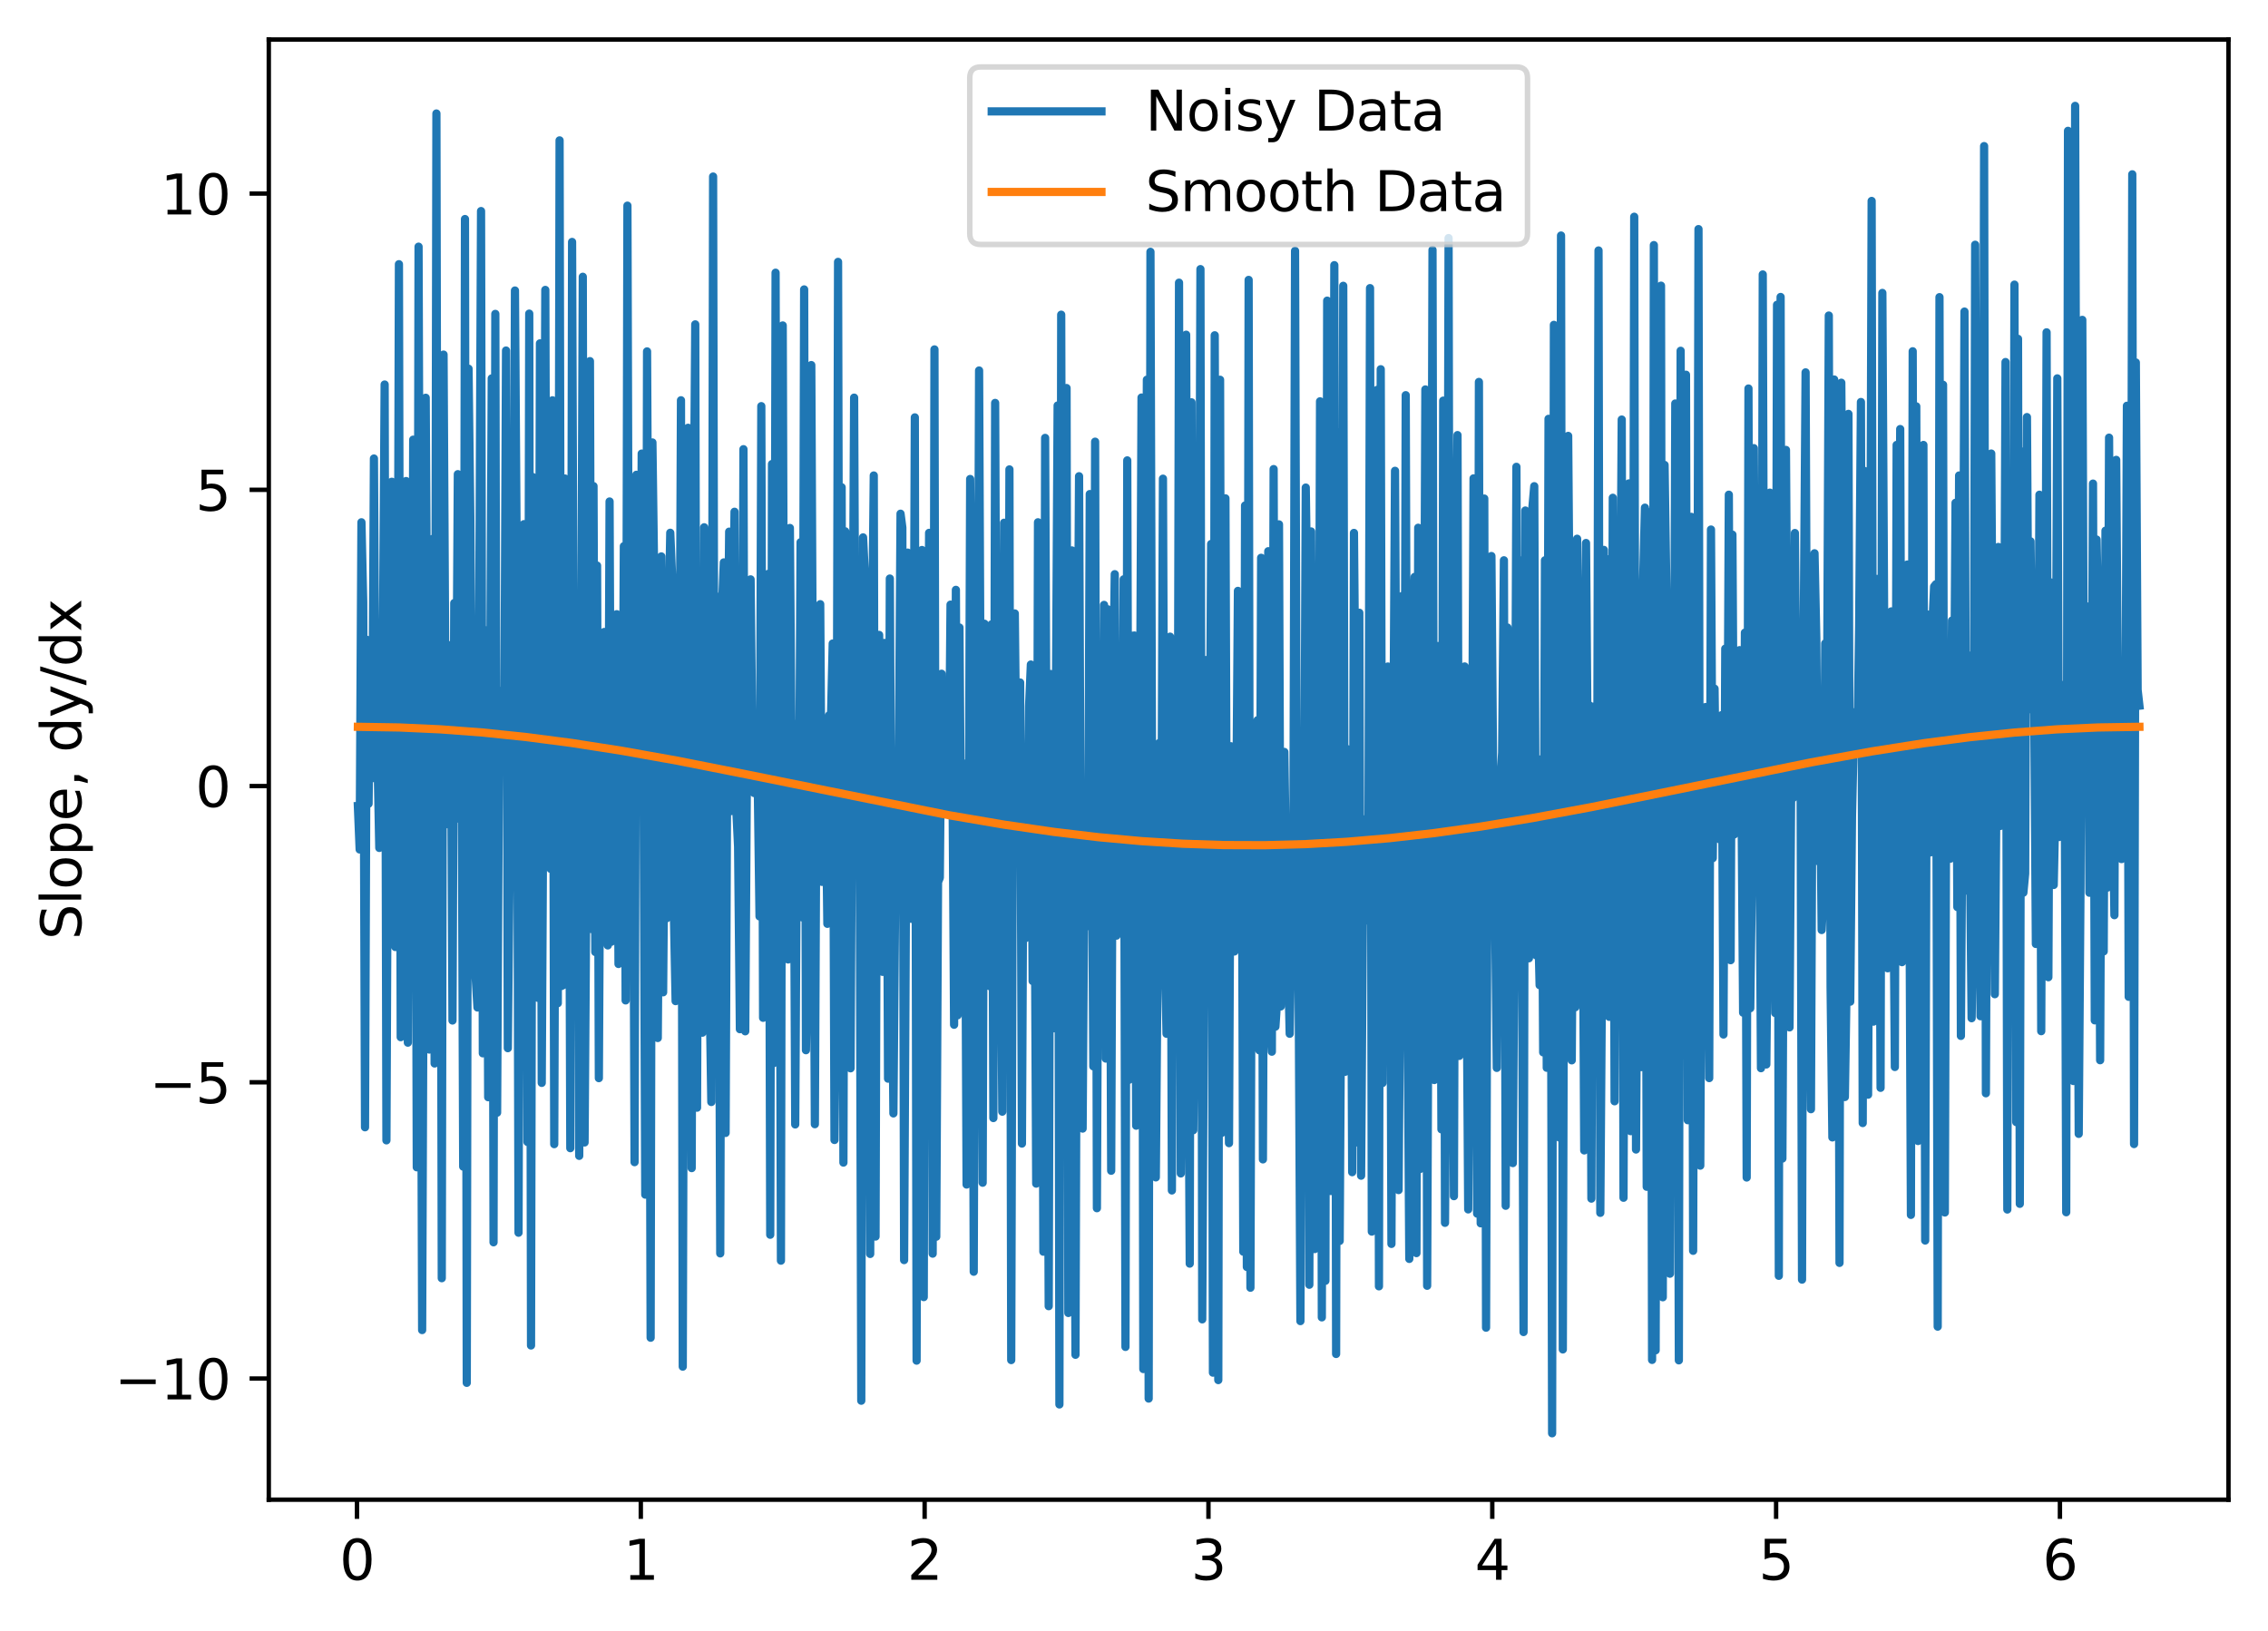 <?xml version="1.0" encoding="utf-8" standalone="no"?>
<!DOCTYPE svg PUBLIC "-//W3C//DTD SVG 1.1//EN"
  "http://www.w3.org/Graphics/SVG/1.1/DTD/svg11.dtd">
<svg xmlns:xlink="http://www.w3.org/1999/xlink" width="413.303pt" height="297.19pt" viewBox="0 0 413.303 297.19" xmlns="http://www.w3.org/2000/svg" version="1.1">
 <defs>
  <style type="text/css">*{stroke-linejoin: round; stroke-linecap: butt}</style>
 </defs>
 <g id="figure_1">
  <g id="patch_1">
   <path d="M 0 297.19 
L 413.303 297.19 
L 413.303 0 
L 0 0 
z
" style="fill: #ffffff"/>
  </g>
  <g id="axes_1">
   <g id="patch_2">
    <path d="M 48.983 273.312 
L 406.103 273.312 
L 406.103 7.2 
L 48.983 7.2 
z
" style="fill: #ffffff"/>
   </g>
   <g id="matplotlib.axis_1">
    <g id="xtick_1">
     <g id="line2d_1">
      <defs>
       <path id="m928e683b48" d="M 0 0 
L 0 3.5 
" style="stroke: #000000; stroke-width: 0.8"/>
      </defs>
      <g>
       <use xlink:href="#m928e683b48" x="65.053" y="273.312" style="stroke: #000000; stroke-width: 0.8"/>
      </g>
     </g>
     <g id="text_1">
      <!-- 0 -->
      <g transform="translate(61.872 287.91) scale(0.1 -0.1)">
       <defs>
        <path id="DejaVuSans-30" d="M 2034 4250 
Q 1547 4250 1301 3770 
Q 1056 3291 1056 2328 
Q 1056 1369 1301 889 
Q 1547 409 2034 409 
Q 2525 409 2770 889 
Q 3016 1369 3016 2328 
Q 3016 3291 2770 3770 
Q 2525 4250 2034 4250 
z
M 2034 4750 
Q 2819 4750 3233 4129 
Q 3647 3509 3647 2328 
Q 3647 1150 3233 529 
Q 2819 -91 2034 -91 
Q 1250 -91 836 529 
Q 422 1150 422 2328 
Q 422 3509 836 4129 
Q 1250 4750 2034 4750 
z
" transform="scale(0.016)"/>
       </defs>
       <use xlink:href="#DejaVuSans-30"/>
      </g>
     </g>
    </g>
    <g id="xtick_2">
     <g id="line2d_2">
      <g>
       <use xlink:href="#m928e683b48" x="116.775" y="273.312" style="stroke: #000000; stroke-width: 0.8"/>
      </g>
     </g>
     <g id="text_2">
      <!-- 1 -->
      <g transform="translate(113.594 287.91) scale(0.1 -0.1)">
       <defs>
        <path id="DejaVuSans-31" d="M 794 531 
L 1825 531 
L 1825 4091 
L 703 3866 
L 703 4441 
L 1819 4666 
L 2450 4666 
L 2450 531 
L 3481 531 
L 3481 0 
L 794 0 
L 794 531 
z
" transform="scale(0.016)"/>
       </defs>
       <use xlink:href="#DejaVuSans-31"/>
      </g>
     </g>
    </g>
    <g id="xtick_3">
     <g id="line2d_3">
      <g>
       <use xlink:href="#m928e683b48" x="168.497" y="273.312" style="stroke: #000000; stroke-width: 0.8"/>
      </g>
     </g>
     <g id="text_3">
      <!-- 2 -->
      <g transform="translate(165.316 287.91) scale(0.1 -0.1)">
       <defs>
        <path id="DejaVuSans-32" d="M 1228 531 
L 3431 531 
L 3431 0 
L 469 0 
L 469 531 
Q 828 903 1448 1529 
Q 2069 2156 2228 2338 
Q 2531 2678 2651 2914 
Q 2772 3150 2772 3378 
Q 2772 3750 2511 3984 
Q 2250 4219 1831 4219 
Q 1534 4219 1204 4116 
Q 875 4013 500 3803 
L 500 4441 
Q 881 4594 1212 4672 
Q 1544 4750 1819 4750 
Q 2544 4750 2975 4387 
Q 3406 4025 3406 3419 
Q 3406 3131 3298 2873 
Q 3191 2616 2906 2266 
Q 2828 2175 2409 1742 
Q 1991 1309 1228 531 
z
" transform="scale(0.016)"/>
       </defs>
       <use xlink:href="#DejaVuSans-32"/>
      </g>
     </g>
    </g>
    <g id="xtick_4">
     <g id="line2d_4">
      <g>
       <use xlink:href="#m928e683b48" x="220.219" y="273.312" style="stroke: #000000; stroke-width: 0.8"/>
      </g>
     </g>
     <g id="text_4">
      <!-- 3 -->
      <g transform="translate(217.038 287.91) scale(0.1 -0.1)">
       <defs>
        <path id="DejaVuSans-33" d="M 2597 2516 
Q 3050 2419 3304 2112 
Q 3559 1806 3559 1356 
Q 3559 666 3084 287 
Q 2609 -91 1734 -91 
Q 1441 -91 1130 -33 
Q 819 25 488 141 
L 488 750 
Q 750 597 1062 519 
Q 1375 441 1716 441 
Q 2309 441 2620 675 
Q 2931 909 2931 1356 
Q 2931 1769 2642 2001 
Q 2353 2234 1838 2234 
L 1294 2234 
L 1294 2753 
L 1863 2753 
Q 2328 2753 2575 2939 
Q 2822 3125 2822 3475 
Q 2822 3834 2567 4026 
Q 2313 4219 1838 4219 
Q 1578 4219 1281 4162 
Q 984 4106 628 3988 
L 628 4550 
Q 988 4650 1302 4700 
Q 1616 4750 1894 4750 
Q 2613 4750 3031 4423 
Q 3450 4097 3450 3541 
Q 3450 3153 3228 2886 
Q 3006 2619 2597 2516 
z
" transform="scale(0.016)"/>
       </defs>
       <use xlink:href="#DejaVuSans-33"/>
      </g>
     </g>
    </g>
    <g id="xtick_5">
     <g id="line2d_5">
      <g>
       <use xlink:href="#m928e683b48" x="271.941" y="273.312" style="stroke: #000000; stroke-width: 0.8"/>
      </g>
     </g>
     <g id="text_5">
      <!-- 4 -->
      <g transform="translate(268.76 287.91) scale(0.1 -0.1)">
       <defs>
        <path id="DejaVuSans-34" d="M 2419 4116 
L 825 1625 
L 2419 1625 
L 2419 4116 
z
M 2253 4666 
L 3047 4666 
L 3047 1625 
L 3713 1625 
L 3713 1100 
L 3047 1100 
L 3047 0 
L 2419 0 
L 2419 1100 
L 313 1100 
L 313 1709 
L 2253 4666 
z
" transform="scale(0.016)"/>
       </defs>
       <use xlink:href="#DejaVuSans-34"/>
      </g>
     </g>
    </g>
    <g id="xtick_6">
     <g id="line2d_6">
      <g>
       <use xlink:href="#m928e683b48" x="323.664" y="273.312" style="stroke: #000000; stroke-width: 0.8"/>
      </g>
     </g>
     <g id="text_6">
      <!-- 5 -->
      <g transform="translate(320.482 287.91) scale(0.1 -0.1)">
       <defs>
        <path id="DejaVuSans-35" d="M 691 4666 
L 3169 4666 
L 3169 4134 
L 1269 4134 
L 1269 2991 
Q 1406 3038 1543 3061 
Q 1681 3084 1819 3084 
Q 2600 3084 3056 2656 
Q 3513 2228 3513 1497 
Q 3513 744 3044 326 
Q 2575 -91 1722 -91 
Q 1428 -91 1123 -41 
Q 819 9 494 109 
L 494 744 
Q 775 591 1075 516 
Q 1375 441 1709 441 
Q 2250 441 2565 725 
Q 2881 1009 2881 1497 
Q 2881 1984 2565 2268 
Q 2250 2553 1709 2553 
Q 1456 2553 1204 2497 
Q 953 2441 691 2322 
L 691 4666 
z
" transform="scale(0.016)"/>
       </defs>
       <use xlink:href="#DejaVuSans-35"/>
      </g>
     </g>
    </g>
    <g id="xtick_7">
     <g id="line2d_7">
      <g>
       <use xlink:href="#m928e683b48" x="375.386" y="273.312" style="stroke: #000000; stroke-width: 0.8"/>
      </g>
     </g>
     <g id="text_7">
      <!-- 6 -->
      <g transform="translate(372.205 287.91) scale(0.1 -0.1)">
       <defs>
        <path id="DejaVuSans-36" d="M 2113 2584 
Q 1688 2584 1439 2293 
Q 1191 2003 1191 1497 
Q 1191 994 1439 701 
Q 1688 409 2113 409 
Q 2538 409 2786 701 
Q 3034 994 3034 1497 
Q 3034 2003 2786 2293 
Q 2538 2584 2113 2584 
z
M 3366 4563 
L 3366 3988 
Q 3128 4100 2886 4159 
Q 2644 4219 2406 4219 
Q 1781 4219 1451 3797 
Q 1122 3375 1075 2522 
Q 1259 2794 1537 2939 
Q 1816 3084 2150 3084 
Q 2853 3084 3261 2657 
Q 3669 2231 3669 1497 
Q 3669 778 3244 343 
Q 2819 -91 2113 -91 
Q 1303 -91 875 529 
Q 447 1150 447 2328 
Q 447 3434 972 4092 
Q 1497 4750 2381 4750 
Q 2619 4750 2861 4703 
Q 3103 4656 3366 4563 
z
" transform="scale(0.016)"/>
       </defs>
       <use xlink:href="#DejaVuSans-36"/>
      </g>
     </g>
    </g>
   </g>
   <g id="matplotlib.axis_2">
    <g id="ytick_1">
     <g id="line2d_8">
      <defs>
       <path id="me179942a65" d="M 0 0 
L -3.5 0 
" style="stroke: #000000; stroke-width: 0.8"/>
      </defs>
      <g>
       <use xlink:href="#me179942a65" x="48.983" y="251.233" style="stroke: #000000; stroke-width: 0.8"/>
      </g>
     </g>
     <g id="text_8">
      <!-- −10 -->
      <g transform="translate(20.878 255.033) scale(0.1 -0.1)">
       <defs>
        <path id="DejaVuSans-2212" d="M 678 2272 
L 4684 2272 
L 4684 1741 
L 678 1741 
L 678 2272 
z
" transform="scale(0.016)"/>
       </defs>
       <use xlink:href="#DejaVuSans-2212"/>
       <use xlink:href="#DejaVuSans-31" x="83.789"/>
       <use xlink:href="#DejaVuSans-30" x="147.412"/>
      </g>
     </g>
    </g>
    <g id="ytick_2">
     <g id="line2d_9">
      <g>
       <use xlink:href="#me179942a65" x="48.983" y="197.245" style="stroke: #000000; stroke-width: 0.8"/>
      </g>
     </g>
     <g id="text_9">
      <!-- −5 -->
      <g transform="translate(27.241 201.045) scale(0.1 -0.1)">
       <use xlink:href="#DejaVuSans-2212"/>
       <use xlink:href="#DejaVuSans-35" x="83.789"/>
      </g>
     </g>
    </g>
    <g id="ytick_3">
     <g id="line2d_10">
      <g>
       <use xlink:href="#me179942a65" x="48.983" y="143.258" style="stroke: #000000; stroke-width: 0.8"/>
      </g>
     </g>
     <g id="text_10">
      <!-- 0 -->
      <g transform="translate(35.62 147.057) scale(0.1 -0.1)">
       <use xlink:href="#DejaVuSans-30"/>
      </g>
     </g>
    </g>
    <g id="ytick_4">
     <g id="line2d_11">
      <g>
       <use xlink:href="#me179942a65" x="48.983" y="89.27" style="stroke: #000000; stroke-width: 0.8"/>
      </g>
     </g>
     <g id="text_11">
      <!-- 5 -->
      <g transform="translate(35.62 93.069) scale(0.1 -0.1)">
       <use xlink:href="#DejaVuSans-35"/>
      </g>
     </g>
    </g>
    <g id="ytick_5">
     <g id="line2d_12">
      <g>
       <use xlink:href="#me179942a65" x="48.983" y="35.282" style="stroke: #000000; stroke-width: 0.8"/>
      </g>
     </g>
     <g id="text_12">
      <!-- 10 -->
      <g transform="translate(29.258 39.081) scale(0.1 -0.1)">
       <use xlink:href="#DejaVuSans-31"/>
       <use xlink:href="#DejaVuSans-30" x="63.623"/>
      </g>
     </g>
    </g>
    <g id="text_13">
     <!-- Slope, dy/dx -->
     <g transform="translate(14.798 171.259) rotate(-90) scale(0.1 -0.1)">
      <defs>
       <path id="DejaVuSans-53" d="M 3425 4513 
L 3425 3897 
Q 3066 4069 2747 4153 
Q 2428 4238 2131 4238 
Q 1616 4238 1336 4038 
Q 1056 3838 1056 3469 
Q 1056 3159 1242 3001 
Q 1428 2844 1947 2747 
L 2328 2669 
Q 3034 2534 3370 2195 
Q 3706 1856 3706 1288 
Q 3706 609 3251 259 
Q 2797 -91 1919 -91 
Q 1588 -91 1214 -16 
Q 841 59 441 206 
L 441 856 
Q 825 641 1194 531 
Q 1563 422 1919 422 
Q 2459 422 2753 634 
Q 3047 847 3047 1241 
Q 3047 1584 2836 1778 
Q 2625 1972 2144 2069 
L 1759 2144 
Q 1053 2284 737 2584 
Q 422 2884 422 3419 
Q 422 4038 858 4394 
Q 1294 4750 2059 4750 
Q 2388 4750 2728 4690 
Q 3069 4631 3425 4513 
z
" transform="scale(0.016)"/>
       <path id="DejaVuSans-6c" d="M 603 4863 
L 1178 4863 
L 1178 0 
L 603 0 
L 603 4863 
z
" transform="scale(0.016)"/>
       <path id="DejaVuSans-6f" d="M 1959 3097 
Q 1497 3097 1228 2736 
Q 959 2375 959 1747 
Q 959 1119 1226 758 
Q 1494 397 1959 397 
Q 2419 397 2687 759 
Q 2956 1122 2956 1747 
Q 2956 2369 2687 2733 
Q 2419 3097 1959 3097 
z
M 1959 3584 
Q 2709 3584 3137 3096 
Q 3566 2609 3566 1747 
Q 3566 888 3137 398 
Q 2709 -91 1959 -91 
Q 1206 -91 779 398 
Q 353 888 353 1747 
Q 353 2609 779 3096 
Q 1206 3584 1959 3584 
z
" transform="scale(0.016)"/>
       <path id="DejaVuSans-70" d="M 1159 525 
L 1159 -1331 
L 581 -1331 
L 581 3500 
L 1159 3500 
L 1159 2969 
Q 1341 3281 1617 3432 
Q 1894 3584 2278 3584 
Q 2916 3584 3314 3078 
Q 3713 2572 3713 1747 
Q 3713 922 3314 415 
Q 2916 -91 2278 -91 
Q 1894 -91 1617 61 
Q 1341 213 1159 525 
z
M 3116 1747 
Q 3116 2381 2855 2742 
Q 2594 3103 2138 3103 
Q 1681 3103 1420 2742 
Q 1159 2381 1159 1747 
Q 1159 1113 1420 752 
Q 1681 391 2138 391 
Q 2594 391 2855 752 
Q 3116 1113 3116 1747 
z
" transform="scale(0.016)"/>
       <path id="DejaVuSans-65" d="M 3597 1894 
L 3597 1613 
L 953 1613 
Q 991 1019 1311 708 
Q 1631 397 2203 397 
Q 2534 397 2845 478 
Q 3156 559 3463 722 
L 3463 178 
Q 3153 47 2828 -22 
Q 2503 -91 2169 -91 
Q 1331 -91 842 396 
Q 353 884 353 1716 
Q 353 2575 817 3079 
Q 1281 3584 2069 3584 
Q 2775 3584 3186 3129 
Q 3597 2675 3597 1894 
z
M 3022 2063 
Q 3016 2534 2758 2815 
Q 2500 3097 2075 3097 
Q 1594 3097 1305 2825 
Q 1016 2553 972 2059 
L 3022 2063 
z
" transform="scale(0.016)"/>
       <path id="DejaVuSans-2c" d="M 750 794 
L 1409 794 
L 1409 256 
L 897 -744 
L 494 -744 
L 750 256 
L 750 794 
z
" transform="scale(0.016)"/>
       <path id="DejaVuSans-20" transform="scale(0.016)"/>
       <path id="DejaVuSans-64" d="M 2906 2969 
L 2906 4863 
L 3481 4863 
L 3481 0 
L 2906 0 
L 2906 525 
Q 2725 213 2448 61 
Q 2172 -91 1784 -91 
Q 1150 -91 751 415 
Q 353 922 353 1747 
Q 353 2572 751 3078 
Q 1150 3584 1784 3584 
Q 2172 3584 2448 3432 
Q 2725 3281 2906 2969 
z
M 947 1747 
Q 947 1113 1208 752 
Q 1469 391 1925 391 
Q 2381 391 2643 752 
Q 2906 1113 2906 1747 
Q 2906 2381 2643 2742 
Q 2381 3103 1925 3103 
Q 1469 3103 1208 2742 
Q 947 2381 947 1747 
z
" transform="scale(0.016)"/>
       <path id="DejaVuSans-79" d="M 2059 -325 
Q 1816 -950 1584 -1140 
Q 1353 -1331 966 -1331 
L 506 -1331 
L 506 -850 
L 844 -850 
Q 1081 -850 1212 -737 
Q 1344 -625 1503 -206 
L 1606 56 
L 191 3500 
L 800 3500 
L 1894 763 
L 2988 3500 
L 3597 3500 
L 2059 -325 
z
" transform="scale(0.016)"/>
       <path id="DejaVuSans-2f" d="M 1625 4666 
L 2156 4666 
L 531 -594 
L 0 -594 
L 1625 4666 
z
" transform="scale(0.016)"/>
       <path id="DejaVuSans-78" d="M 3513 3500 
L 2247 1797 
L 3578 0 
L 2900 0 
L 1881 1375 
L 863 0 
L 184 0 
L 1544 1831 
L 300 3500 
L 978 3500 
L 1906 2253 
L 2834 3500 
L 3513 3500 
z
" transform="scale(0.016)"/>
      </defs>
      <use xlink:href="#DejaVuSans-53"/>
      <use xlink:href="#DejaVuSans-6c" x="63.477"/>
      <use xlink:href="#DejaVuSans-6f" x="91.26"/>
      <use xlink:href="#DejaVuSans-70" x="152.441"/>
      <use xlink:href="#DejaVuSans-65" x="215.918"/>
      <use xlink:href="#DejaVuSans-2c" x="277.441"/>
      <use xlink:href="#DejaVuSans-20" x="309.229"/>
      <use xlink:href="#DejaVuSans-64" x="341.016"/>
      <use xlink:href="#DejaVuSans-79" x="404.492"/>
      <use xlink:href="#DejaVuSans-2f" x="463.672"/>
      <use xlink:href="#DejaVuSans-64" x="497.363"/>
      <use xlink:href="#DejaVuSans-78" x="560.84"/>
     </g>
    </g>
   </g>
   <g id="line2d_13">
    <path d="M 65.216 146.898 
L 65.541 154.814 
L 65.866 95.186 
L 66.191 109.688 
L 66.517 205.443 
L 66.842 116.6 
L 67.167 146.481 
L 67.493 118.918 
L 67.818 141.84 
L 68.143 83.564 
L 68.469 140.159 
L 68.794 138.06 
L 69.119 154.532 
L 69.445 149.193 
L 69.77 119.156 
L 70.095 70.078 
L 70.42 207.827 
L 70.746 130.133 
L 71.396 87.8 
L 71.722 149.548 
L 72.047 172.593 
L 72.372 160.076 
L 72.698 48.15 
L 73.023 189.025 
L 73.348 108.563 
L 73.673 129.492 
L 73.999 87.672 
L 74.324 190.022 
L 74.649 120.478 
L 74.975 177.289 
L 75.3 80.128 
L 75.625 87.569 
L 75.951 212.735 
L 76.276 44.958 
L 76.927 242.403 
L 77.577 72.493 
L 78.228 191.276 
L 78.553 101.515 
L 78.878 98.195 
L 79.204 193.819 
L 79.529 20.685 
L 79.854 190.697 
L 80.18 78.441 
L 80.505 232.949 
L 80.83 64.625 
L 81.155 124.071 
L 81.481 150.199 
L 81.806 119.945 
L 82.131 117.564 
L 82.457 185.985 
L 82.782 109.896 
L 83.107 140.051 
L 83.433 86.417 
L 83.758 149.275 
L 84.083 124.774 
L 84.409 212.612 
L 84.734 39.92 
L 85.059 252.02 
L 85.384 67.195 
L 85.71 94.342 
L 86.035 141.969 
L 86.36 132.205 
L 86.686 178.216 
L 87.011 183.612 
L 87.662 38.466 
L 87.987 191.963 
L 88.312 114.813 
L 88.638 121.416 
L 88.963 199.966 
L 89.613 68.96 
L 89.939 226.405 
L 90.264 57.206 
L 90.589 202.784 
L 90.915 141.207 
L 91.565 125.813 
L 91.891 135.723 
L 92.216 63.884 
L 92.541 191.028 
L 93.192 125.607 
L 93.517 144.317 
L 93.842 52.947 
L 94.168 102.436 
L 94.493 224.661 
L 94.818 109.286 
L 95.144 129.427 
L 95.469 95.528 
L 95.794 112.746 
L 96.12 208.118 
L 96.445 57.157 
L 96.77 245.213 
L 97.095 86.943 
L 97.421 99.324 
L 97.746 172.607 
L 98.071 181.87 
L 98.397 62.577 
L 98.722 197.353 
L 99.047 135.946 
L 99.373 52.836 
L 99.698 156.123 
L 100.023 145.668 
L 100.348 158.351 
L 100.674 72.953 
L 100.999 208.523 
L 101.324 112.059 
L 101.65 182.831 
L 101.975 25.583 
L 102.3 179.709 
L 102.626 179.539 
L 102.951 87.211 
L 103.276 138.707 
L 103.602 111.398 
L 103.927 209.252 
L 104.252 44.094 
L 104.577 137.379 
L 104.903 178.037 
L 105.228 110.346 
L 105.553 210.653 
L 106.204 50.442 
L 106.529 208.211 
L 107.505 65.817 
L 107.831 169.33 
L 108.156 88.592 
L 108.481 173.5 
L 108.806 103.077 
L 109.132 196.49 
L 109.457 134.06 
L 109.782 153.493 
L 110.108 115.176 
L 110.433 130.739 
L 110.758 172.298 
L 111.084 91.396 
L 111.409 171.635 
L 111.734 132.459 
L 112.059 117.809 
L 112.385 111.936 
L 112.71 175.684 
L 113.035 145.697 
L 113.361 158.306 
L 113.686 99.539 
L 114.011 182.324 
L 114.337 37.48 
L 114.662 146.101 
L 114.987 158.147 
L 115.313 121.102 
L 115.638 211.801 
L 115.963 86.535 
L 116.288 137.318 
L 116.614 147.468 
L 116.939 82.668 
L 117.264 139.404 
L 117.59 217.72 
L 117.915 64.042 
L 118.24 128.586 
L 118.566 243.799 
L 118.891 80.639 
L 119.542 129.742 
L 119.867 189.174 
L 120.517 101.405 
L 120.843 180.846 
L 121.168 140.623 
L 121.493 167.349 
L 121.819 114.87 
L 122.144 97.098 
L 122.469 104.932 
L 122.795 165.996 
L 123.12 182.452 
L 123.445 108.743 
L 123.77 147.404 
L 124.096 72.95 
L 124.421 249.067 
L 124.746 134.019 
L 125.072 120.456 
L 125.397 77.963 
L 126.048 212.884 
L 126.373 103.845 
L 126.698 59.116 
L 127.024 201.876 
L 127.349 112.468 
L 127.674 125.964 
L 127.999 188.206 
L 128.325 96.097 
L 128.65 113.18 
L 129.301 179.705 
L 129.626 200.838 
L 129.951 32.175 
L 130.277 190.947 
L 130.602 108.702 
L 130.927 139.997 
L 131.252 228.432 
L 131.578 110.573 
L 131.903 102.498 
L 132.228 206.475 
L 132.554 129.611 
L 132.879 96.895 
L 133.204 147.823 
L 133.855 93.267 
L 134.18 147.598 
L 134.506 154.321 
L 134.831 187.569 
L 135.156 184.813 
L 135.481 81.864 
L 135.807 187.951 
L 136.132 136.835 
L 136.457 138.145 
L 136.783 105.589 
L 137.108 135.607 
L 137.433 144.533 
L 137.759 139.907 
L 138.084 142.62 
L 138.409 167.011 
L 138.735 74.02 
L 139.06 185.491 
L 139.385 116.38 
L 139.71 180.706 
L 140.036 104.578 
L 140.361 225.031 
L 140.686 84.569 
L 141.012 193.742 
L 141.337 49.701 
L 141.662 171.928 
L 141.988 116.298 
L 142.313 229.752 
L 142.638 59.314 
L 142.963 154.605 
L 143.289 172.678 
L 143.614 174.863 
L 143.939 96.22 
L 144.265 138.918 
L 144.59 131.857 
L 144.915 204.926 
L 145.241 146.602 
L 145.566 159.898 
L 145.891 98.823 
L 146.217 167.202 
L 146.542 52.748 
L 146.867 191.396 
L 147.518 150.141 
L 147.843 66.536 
L 148.494 204.886 
L 148.819 133.97 
L 149.144 146.114 
L 149.47 110.11 
L 149.795 160.722 
L 150.12 156.336 
L 150.445 141.517 
L 150.771 168.363 
L 151.096 130.351 
L 151.421 131.376 
L 151.747 117.281 
L 152.072 207.759 
L 152.397 176.053 
L 152.723 47.725 
L 153.048 189.073 
L 153.373 88.8 
L 153.699 211.88 
L 154.024 96.832 
L 154.349 142.05 
L 155 194.696 
L 155.65 72.469 
L 155.976 150.729 
L 156.301 138.182 
L 156.626 139.545 
L 156.952 255.278 
L 157.277 97.938 
L 157.602 104.505 
L 158.253 156.172 
L 158.578 228.53 
L 158.903 118.596 
L 159.229 86.656 
L 159.554 225.36 
L 159.879 115.742 
L 160.205 115.713 
L 160.855 177.123 
L 161.181 117.173 
L 161.506 119.422 
L 161.831 196.585 
L 162.156 105.438 
L 162.482 168.224 
L 162.807 202.919 
L 163.132 163.2 
L 163.783 141.073 
L 164.108 93.62 
L 164.434 96.158 
L 164.759 229.649 
L 165.41 100.715 
L 166.06 167.455 
L 166.385 160.642 
L 166.711 76.066 
L 167.036 247.973 
L 167.361 106.737 
L 167.687 137.806 
L 168.012 100.24 
L 168.337 236.394 
L 168.663 111.098 
L 168.988 187.096 
L 169.313 97.112 
L 169.638 97.657 
L 169.964 228.475 
L 170.289 63.681 
L 170.614 225.39 
L 170.94 160.758 
L 171.265 159.97 
L 171.59 122.789 
L 171.916 146.173 
L 172.241 148.334 
L 172.566 138.334 
L 172.892 146.398 
L 173.217 110.194 
L 173.542 137.458 
L 173.867 186.759 
L 174.193 107.5 
L 174.518 185.032 
L 174.843 114.364 
L 175.169 158.319 
L 175.494 139.099 
L 175.819 145.158 
L 176.145 215.88 
L 176.47 175.153 
L 176.795 87.295 
L 177.121 125.758 
L 177.446 231.768 
L 177.771 128.266 
L 178.096 155.821 
L 178.422 67.521 
L 179.072 215.549 
L 179.398 113.672 
L 180.048 168.923 
L 180.374 179.734 
L 180.699 113.793 
L 181.024 203.762 
L 181.349 73.431 
L 181.675 155.085 
L 182 155.357 
L 182.325 159.513 
L 182.651 202.598 
L 182.976 95.271 
L 183.627 192.685 
L 183.952 85.55 
L 184.277 247.87 
L 184.603 134.025 
L 184.928 111.803 
L 185.253 142.712 
L 185.578 134.994 
L 185.904 124.387 
L 186.229 208.414 
L 186.554 138.13 
L 186.88 170.98 
L 187.205 154.77 
L 187.53 128.703 
L 187.856 121.108 
L 188.181 178.793 
L 188.506 151.17 
L 188.831 215.71 
L 189.157 95.184 
L 189.482 141.251 
L 189.807 122.396 
L 190.133 228.119 
L 190.458 79.807 
L 191.109 238.049 
L 191.434 122.834 
L 191.759 128.193 
L 192.085 187.405 
L 192.735 73.905 
L 193.06 255.959 
L 193.386 57.352 
L 193.711 189.427 
L 194.036 186.419 
L 194.362 70.722 
L 194.687 239.287 
L 195.012 106.436 
L 195.338 100.318 
L 195.988 246.904 
L 196.314 141.501 
L 196.639 86.793 
L 196.964 162.488 
L 197.289 205.681 
L 197.615 157.003 
L 197.94 147.666 
L 198.265 168.785 
L 198.591 90.045 
L 199.241 194.34 
L 199.567 80.497 
L 199.892 220.193 
L 200.217 140.074 
L 200.542 183.167 
L 200.868 162.431 
L 201.193 110.242 
L 201.518 192.924 
L 201.844 111.036 
L 202.169 129.189 
L 202.494 213.367 
L 202.82 129.27 
L 203.145 104.645 
L 203.47 170.513 
L 203.796 167.941 
L 204.121 154.054 
L 204.446 162.758 
L 204.771 105.582 
L 205.097 245.472 
L 205.422 83.905 
L 205.747 196.791 
L 206.073 162.548 
L 206.398 115.868 
L 206.723 115.822 
L 207.049 205.155 
L 207.374 187.404 
L 207.699 143.714 
L 208.025 72.449 
L 208.35 249.505 
L 208.675 139.78 
L 209 69.201 
L 209.326 254.886 
L 209.651 45.895 
L 209.976 154.096 
L 210.302 163.232 
L 210.627 214.575 
L 211.278 135.395 
L 211.603 163.583 
L 211.928 87.238 
L 212.253 172.528 
L 212.579 188.401 
L 212.904 137.867 
L 213.229 116.032 
L 213.555 216.958 
L 213.88 118.644 
L 214.205 177.344 
L 214.531 189.316 
L 214.856 51.516 
L 215.181 213.859 
L 215.507 161.108 
L 215.832 186.309 
L 216.157 61 
L 216.482 172.293 
L 216.808 230.296 
L 217.133 73.325 
L 217.458 205.973 
L 217.784 174.345 
L 218.109 161.919 
L 218.434 143.137 
L 218.76 49.046 
L 219.085 240.451 
L 219.735 120.29 
L 220.386 154.98 
L 220.711 99.135 
L 221.037 250.164 
L 221.362 61.105 
L 222.013 251.519 
L 222.338 69.21 
L 222.663 206.462 
L 223.314 90.825 
L 223.639 180.964 
L 223.964 208.338 
L 224.29 135.997 
L 224.615 170.872 
L 224.94 173.41 
L 225.266 150.842 
L 225.591 107.687 
L 225.916 143.895 
L 226.242 127.665 
L 226.567 228.112 
L 226.892 92.13 
L 227.218 230.902 
L 227.543 51.011 
L 227.868 234.686 
L 228.193 134.017 
L 228.519 137.508 
L 228.844 154.515 
L 229.169 131.255 
L 229.495 191.422 
L 229.82 101.658 
L 230.145 211.295 
L 230.471 125.692 
L 230.796 161.916 
L 231.121 100.457 
L 231.446 185.718 
L 231.772 191.668 
L 232.097 85.49 
L 232.422 187.108 
L 232.748 182.125 
L 233.073 95.567 
L 233.398 183.419 
L 234.049 137.037 
L 234.374 159.605 
L 235.025 188.4 
L 235.35 169.155 
L 235.675 161.235 
L 236.001 45.72 
L 236.326 154.075 
L 236.651 178.499 
L 236.977 240.769 
L 237.302 147.136 
L 237.627 163.219 
L 237.953 88.858 
L 238.278 111.721 
L 238.603 234.142 
L 238.928 96.856 
L 239.254 149.897 
L 239.579 227.643 
L 239.904 117.244 
L 240.23 177.775 
L 240.555 73.137 
L 240.88 240.088 
L 241.206 88.376 
L 241.531 233.427 
L 241.856 54.794 
L 242.182 158.676 
L 242.507 217.062 
L 242.832 177.595 
L 243.157 48.326 
L 243.483 246.758 
L 243.808 78.765 
L 244.133 226.157 
L 244.459 169.459 
L 244.784 52.089 
L 245.109 195.339 
L 245.435 136.486 
L 245.76 157.068 
L 246.085 136.98 
L 246.411 213.628 
L 246.736 97.124 
L 247.061 135.048 
L 247.386 208.219 
L 247.712 111.674 
L 248.037 214.267 
L 248.362 167.05 
L 249.013 149.215 
L 249.338 167.783 
L 249.664 52.509 
L 249.989 224.457 
L 250.314 117.89 
L 250.639 222.428 
L 250.965 71.051 
L 251.29 234.431 
L 251.615 67.291 
L 251.941 197.382 
L 252.266 127.985 
L 252.591 167.415 
L 252.917 121.474 
L 253.242 130.374 
L 253.567 226.7 
L 253.893 139.761 
L 254.218 85.804 
L 254.868 216.889 
L 255.194 173.694 
L 255.519 108.616 
L 255.844 188.547 
L 256.17 72.022 
L 256.495 181.902 
L 256.82 229.433 
L 257.146 128.179 
L 257.471 112.591 
L 257.796 105.14 
L 258.121 228.379 
L 258.447 96.181 
L 258.772 213.058 
L 259.097 170.149 
L 259.423 151.115 
L 259.748 70.975 
L 260.073 234.329 
L 260.399 152.894 
L 260.724 159.48 
L 261.049 45.546 
L 261.375 196.832 
L 261.7 194.958 
L 262.025 117.735 
L 262.35 127.979 
L 262.676 205.82 
L 263.001 73.017 
L 263.326 222.86 
L 263.652 177.038 
L 263.977 43.39 
L 264.302 203.83 
L 264.628 144.749 
L 264.953 218 
L 265.278 109.892 
L 265.604 79.296 
L 265.929 192.443 
L 266.254 149.535 
L 266.579 145.288 
L 266.905 121.46 
L 267.555 220.412 
L 267.881 165.191 
L 268.206 154.674 
L 268.531 87.182 
L 269.182 221.18 
L 269.507 69.607 
L 269.832 222.95 
L 270.158 113.628 
L 270.483 90.861 
L 270.808 241.968 
L 271.134 129.354 
L 271.459 152.775 
L 271.784 101.335 
L 272.11 142.967 
L 272.435 163.875 
L 272.76 194.622 
L 273.086 148.148 
L 273.736 137.174 
L 274.061 102.114 
L 274.387 219.749 
L 274.712 114.369 
L 275.363 142.237 
L 275.688 211.972 
L 276.013 163.266 
L 276.339 85.077 
L 276.664 168.479 
L 276.989 102.111 
L 277.315 158.867 
L 277.64 242.76 
L 277.965 93.043 
L 278.29 169.668 
L 278.616 174.648 
L 278.941 169.175 
L 279.266 92.323 
L 279.592 88.609 
L 279.917 174.096 
L 280.242 165.862 
L 280.568 179.546 
L 280.893 138.355 
L 281.218 191.789 
L 281.543 102.111 
L 281.869 194.599 
L 282.194 76.331 
L 282.519 118.009 
L 282.845 261.216 
L 283.17 59.204 
L 283.821 190.751 
L 284.146 207.302 
L 284.471 42.924 
L 284.797 245.93 
L 285.122 126.374 
L 285.447 166.301 
L 285.772 79.443 
L 286.098 121.832 
L 286.423 193.245 
L 286.748 143.432 
L 287.074 183.568 
L 287.399 98.186 
L 287.724 119.752 
L 288.05 160.952 
L 288.375 150.542 
L 288.7 209.661 
L 289.025 98.962 
L 289.351 141.113 
L 289.676 128.571 
L 290.001 218.445 
L 290.327 128.787 
L 290.652 147.296 
L 290.977 181.737 
L 291.303 45.646 
L 291.628 221.04 
L 291.953 175.009 
L 292.279 100.221 
L 292.604 154.042 
L 292.929 101.918 
L 293.254 185.316 
L 293.58 178.02 
L 293.905 90.719 
L 294.23 200.706 
L 294.556 123.435 
L 294.881 174.953 
L 295.532 76.463 
L 295.857 218.288 
L 296.182 126.354 
L 296.508 147.57 
L 296.833 88.102 
L 297.158 206.149 
L 297.483 189.268 
L 297.809 39.502 
L 298.134 209.494 
L 298.459 155.976 
L 298.785 139.521 
L 299.11 194.478 
L 299.435 105.76 
L 299.761 92.52 
L 300.086 216.286 
L 300.411 107.774 
L 300.736 93.319 
L 301.062 247.84 
L 301.387 44.668 
L 301.712 246.09 
L 302.038 105.243 
L 302.363 188.866 
L 302.688 52.062 
L 303.014 236.421 
L 303.339 84.734 
L 303.99 129.691 
L 304.315 232.132 
L 304.64 118.516 
L 304.965 163.13 
L 305.291 73.537 
L 305.616 135.507 
L 305.941 247.921 
L 306.267 63.929 
L 306.592 179.493 
L 306.917 192.333 
L 307.243 68.295 
L 307.568 204.158 
L 307.893 98.987 
L 308.218 94.196 
L 308.544 227.957 
L 308.869 116.606 
L 309.194 184.613 
L 309.52 41.752 
L 309.845 212.437 
L 310.17 135.183 
L 310.496 136.36 
L 310.821 128.855 
L 311.146 151.092 
L 311.472 196.482 
L 311.797 96.507 
L 312.122 156.399 
L 312.447 125.506 
L 312.773 151.588 
L 313.098 135.84 
L 313.423 152.996 
L 313.749 130.329 
L 314.074 188.536 
L 314.399 118.216 
L 314.725 157.048 
L 315.05 90.158 
L 315.375 174.995 
L 315.701 97.439 
L 316.026 152.086 
L 316.351 127.107 
L 316.676 138.547 
L 317.002 118.489 
L 317.327 141.068 
L 317.652 184.56 
L 317.978 115.296 
L 318.303 214.597 
L 318.628 70.805 
L 318.954 183.75 
L 319.279 158.113 
L 319.604 81.674 
L 319.929 135.679 
L 320.255 157.545 
L 320.58 141.513 
L 320.905 194.678 
L 321.231 50.018 
L 321.556 152.284 
L 321.881 193.998 
L 322.207 161.001 
L 322.532 89.788 
L 322.857 175.445 
L 323.183 127.729 
L 323.508 184.635 
L 323.833 55.548 
L 324.158 232.513 
L 324.484 54.121 
L 324.809 211.144 
L 325.46 81.998 
L 326.11 187.239 
L 326.436 139.755 
L 326.761 145.429 
L 327.086 97.143 
L 327.411 136.763 
L 327.737 126.294 
L 328.062 120.421 
L 328.387 233.208 
L 328.713 112.83 
L 329.038 67.865 
L 329.363 149.873 
L 329.689 169.192 
L 330.014 202.148 
L 330.339 125.62 
L 330.665 100.835 
L 330.99 116.285 
L 331.315 156.954 
L 331.64 136.616 
L 331.966 169.495 
L 332.291 162.682 
L 332.616 117.259 
L 332.942 129.694 
L 333.267 57.506 
L 333.592 179.864 
L 333.918 207.29 
L 334.243 69.163 
L 334.568 130.812 
L 334.894 116.608 
L 335.219 230.161 
L 335.544 69.75 
L 335.869 112.98 
L 336.195 199.928 
L 336.52 178.71 
L 336.845 75.429 
L 337.171 182.554 
L 337.496 148.547 
L 337.821 134.135 
L 338.147 129.719 
L 338.472 136.698 
L 338.797 114.074 
L 339.122 73.264 
L 339.448 204.674 
L 339.773 85.828 
L 340.098 155.347 
L 340.424 199.505 
L 340.749 135.588 
L 341.074 36.623 
L 341.4 186.193 
L 341.725 182.421 
L 342.05 105.51 
L 342.376 123.847 
L 342.701 198.254 
L 343.026 53.386 
L 343.351 112.319 
L 344.002 176.469 
L 344.327 132.877 
L 344.653 111.428 
L 345.303 194.458 
L 345.629 81.091 
L 345.954 146.028 
L 346.279 78.193 
L 346.604 175.349 
L 347.255 127.721 
L 347.58 102.884 
L 347.906 149.4 
L 348.231 221.41 
L 348.556 64.019 
L 348.882 174.144 
L 349.207 74.056 
L 349.532 207.948 
L 349.858 123.365 
L 350.183 120.602 
L 350.508 81.09 
L 350.833 226.082 
L 351.159 111.967 
L 351.484 115.894 
L 351.809 155.348 
L 352.135 114.103 
L 352.46 106.885 
L 352.785 106.48 
L 353.111 241.777 
L 353.436 54.157 
L 353.761 198.586 
L 354.087 70.124 
L 354.412 220.976 
L 354.737 117.55 
L 355.062 118.312 
L 355.388 156.505 
L 355.713 113.099 
L 356.038 139.53 
L 356.364 91.635 
L 356.689 165.311 
L 357.014 86.657 
L 357.34 188.793 
L 357.665 137.446 
L 357.99 56.784 
L 358.315 162.303 
L 358.641 119.412 
L 359.291 185.568 
L 359.617 166.049 
L 359.942 44.605 
L 360.267 128.248 
L 360.593 133.587 
L 360.918 185.205 
L 361.243 172.753 
L 361.569 26.626 
L 361.894 199.245 
L 362.219 113.382 
L 362.544 168.636 
L 362.87 82.659 
L 363.52 181.193 
L 364.171 99.682 
L 364.496 150.537 
L 364.822 144.179 
L 365.147 146.246 
L 365.472 65.982 
L 365.798 220.43 
L 366.123 95.382 
L 366.773 178.823 
L 367.099 51.871 
L 367.424 204.503 
L 367.749 61.756 
L 368.075 219.398 
L 368.4 82.276 
L 368.725 162.69 
L 369.051 159.201 
L 369.376 76.013 
L 369.701 129.287 
L 370.026 98.653 
L 370.352 125.633 
L 370.677 125.411 
L 371.002 172.038 
L 371.328 158.774 
L 371.653 90.164 
L 371.978 187.93 
L 372.304 106.411 
L 372.629 159.84 
L 372.954 60.565 
L 373.28 178.095 
L 373.605 106.107 
L 373.93 141.812 
L 374.255 161.283 
L 374.581 145.856 
L 374.906 68.957 
L 375.231 152.541 
L 375.557 134.307 
L 375.882 125.783 
L 376.207 124.777 
L 376.533 220.93 
L 376.858 23.843 
L 377.183 186.053 
L 377.508 130.215 
L 377.834 197.012 
L 378.159 19.296 
L 378.484 135.548 
L 378.81 206.645 
L 379.135 161.293 
L 379.46 58.297 
L 379.786 137.588 
L 380.111 118.552 
L 380.436 110.538 
L 380.762 162.7 
L 381.087 153.65 
L 381.412 88.134 
L 381.737 185.961 
L 382.063 98.326 
L 382.388 114.734 
L 382.713 193.225 
L 383.039 119.263 
L 383.364 173.389 
L 383.689 96.715 
L 384.015 161.773 
L 384.34 79.763 
L 384.665 142.048 
L 384.991 146.075 
L 385.316 166.79 
L 385.641 83.811 
L 385.966 130.322 
L 386.292 124.378 
L 386.617 156.566 
L 386.942 146.962 
L 387.268 148.091 
L 387.593 73.953 
L 387.918 181.667 
L 388.244 161.308 
L 388.569 31.768 
L 388.894 208.502 
L 389.219 66.061 
L 389.545 125.729 
L 389.87 128.611 
L 389.87 128.611 
" clip-path="url(#p523f00c649)" style="fill: none; stroke: #1f77b4; stroke-width: 1.5; stroke-linecap: square"/>
   </g>
   <g id="line2d_14">
    <path d="M 65.216 132.46 
L 72.698 132.578 
L 80.18 132.918 
L 87.987 133.504 
L 95.794 134.312 
L 104.252 135.415 
L 113.361 136.837 
L 123.445 138.64 
L 136.132 141.149 
L 172.892 148.568 
L 182.976 150.289 
L 192.085 151.616 
L 200.217 152.583 
L 208.025 153.295 
L 215.507 153.764 
L 222.989 154.013 
L 230.471 154.038 
L 237.953 153.837 
L 245.435 153.415 
L 253.242 152.749 
L 261.375 151.826 
L 269.832 150.643 
L 279.266 149.091 
L 290.001 147.094 
L 304.64 144.122 
L 330.014 138.95 
L 341.074 136.947 
L 350.508 135.462 
L 358.966 134.35 
L 367.099 133.504 
L 374.906 132.918 
L 382.388 132.578 
L 389.87 132.46 
L 389.87 132.46 
" clip-path="url(#p523f00c649)" style="fill: none; stroke: #ff7f0e; stroke-width: 1.5; stroke-linecap: square"/>
   </g>
   <g id="patch_3">
    <path d="M 48.983 273.312 
L 48.983 7.2 
" style="fill: none; stroke: #000000; stroke-width: 0.8; stroke-linejoin: miter; stroke-linecap: square"/>
   </g>
   <g id="patch_4">
    <path d="M 406.103 273.312 
L 406.103 7.2 
" style="fill: none; stroke: #000000; stroke-width: 0.8; stroke-linejoin: miter; stroke-linecap: square"/>
   </g>
   <g id="patch_5">
    <path d="M 48.983 273.312 
L 406.103 273.312 
" style="fill: none; stroke: #000000; stroke-width: 0.8; stroke-linejoin: miter; stroke-linecap: square"/>
   </g>
   <g id="patch_6">
    <path d="M 48.983 7.2 
L 406.103 7.2 
" style="fill: none; stroke: #000000; stroke-width: 0.8; stroke-linejoin: miter; stroke-linecap: square"/>
   </g>
   <g id="legend_1">
    <g id="patch_7">
     <path d="M 178.723 44.556 
L 276.362 44.556 
Q 278.362 44.556 278.362 42.556 
L 278.362 14.2 
Q 278.362 12.2 276.362 12.2 
L 178.723 12.2 
Q 176.723 12.2 176.723 14.2 
L 176.723 42.556 
Q 176.723 44.556 178.723 44.556 
z
" style="fill: #ffffff; opacity: 0.8; stroke: #cccccc; stroke-linejoin: miter"/>
    </g>
    <g id="line2d_15">
     <path d="M 180.723 20.298 
L 190.723 20.298 
L 200.723 20.298 
" style="fill: none; stroke: #1f77b4; stroke-width: 1.5; stroke-linecap: square"/>
    </g>
    <g id="text_14">
     <!-- Noisy Data -->
     <g transform="translate(208.723 23.798) scale(0.1 -0.1)">
      <defs>
       <path id="DejaVuSans-4e" d="M 628 4666 
L 1478 4666 
L 3547 763 
L 3547 4666 
L 4159 4666 
L 4159 0 
L 3309 0 
L 1241 3903 
L 1241 0 
L 628 0 
L 628 4666 
z
" transform="scale(0.016)"/>
       <path id="DejaVuSans-69" d="M 603 3500 
L 1178 3500 
L 1178 0 
L 603 0 
L 603 3500 
z
M 603 4863 
L 1178 4863 
L 1178 4134 
L 603 4134 
L 603 4863 
z
" transform="scale(0.016)"/>
       <path id="DejaVuSans-73" d="M 2834 3397 
L 2834 2853 
Q 2591 2978 2328 3040 
Q 2066 3103 1784 3103 
Q 1356 3103 1142 2972 
Q 928 2841 928 2578 
Q 928 2378 1081 2264 
Q 1234 2150 1697 2047 
L 1894 2003 
Q 2506 1872 2764 1633 
Q 3022 1394 3022 966 
Q 3022 478 2636 193 
Q 2250 -91 1575 -91 
Q 1294 -91 989 -36 
Q 684 19 347 128 
L 347 722 
Q 666 556 975 473 
Q 1284 391 1588 391 
Q 1994 391 2212 530 
Q 2431 669 2431 922 
Q 2431 1156 2273 1281 
Q 2116 1406 1581 1522 
L 1381 1569 
Q 847 1681 609 1914 
Q 372 2147 372 2553 
Q 372 3047 722 3315 
Q 1072 3584 1716 3584 
Q 2034 3584 2315 3537 
Q 2597 3491 2834 3397 
z
" transform="scale(0.016)"/>
       <path id="DejaVuSans-44" d="M 1259 4147 
L 1259 519 
L 2022 519 
Q 2988 519 3436 956 
Q 3884 1394 3884 2338 
Q 3884 3275 3436 3711 
Q 2988 4147 2022 4147 
L 1259 4147 
z
M 628 4666 
L 1925 4666 
Q 3281 4666 3915 4102 
Q 4550 3538 4550 2338 
Q 4550 1131 3912 565 
Q 3275 0 1925 0 
L 628 0 
L 628 4666 
z
" transform="scale(0.016)"/>
       <path id="DejaVuSans-61" d="M 2194 1759 
Q 1497 1759 1228 1600 
Q 959 1441 959 1056 
Q 959 750 1161 570 
Q 1363 391 1709 391 
Q 2188 391 2477 730 
Q 2766 1069 2766 1631 
L 2766 1759 
L 2194 1759 
z
M 3341 1997 
L 3341 0 
L 2766 0 
L 2766 531 
Q 2569 213 2275 61 
Q 1981 -91 1556 -91 
Q 1019 -91 701 211 
Q 384 513 384 1019 
Q 384 1609 779 1909 
Q 1175 2209 1959 2209 
L 2766 2209 
L 2766 2266 
Q 2766 2663 2505 2880 
Q 2244 3097 1772 3097 
Q 1472 3097 1187 3025 
Q 903 2953 641 2809 
L 641 3341 
Q 956 3463 1253 3523 
Q 1550 3584 1831 3584 
Q 2591 3584 2966 3190 
Q 3341 2797 3341 1997 
z
" transform="scale(0.016)"/>
       <path id="DejaVuSans-74" d="M 1172 4494 
L 1172 3500 
L 2356 3500 
L 2356 3053 
L 1172 3053 
L 1172 1153 
Q 1172 725 1289 603 
Q 1406 481 1766 481 
L 2356 481 
L 2356 0 
L 1766 0 
Q 1100 0 847 248 
Q 594 497 594 1153 
L 594 3053 
L 172 3053 
L 172 3500 
L 594 3500 
L 594 4494 
L 1172 4494 
z
" transform="scale(0.016)"/>
      </defs>
      <use xlink:href="#DejaVuSans-4e"/>
      <use xlink:href="#DejaVuSans-6f" x="74.805"/>
      <use xlink:href="#DejaVuSans-69" x="135.986"/>
      <use xlink:href="#DejaVuSans-73" x="163.77"/>
      <use xlink:href="#DejaVuSans-79" x="215.869"/>
      <use xlink:href="#DejaVuSans-20" x="275.049"/>
      <use xlink:href="#DejaVuSans-44" x="306.836"/>
      <use xlink:href="#DejaVuSans-61" x="383.838"/>
      <use xlink:href="#DejaVuSans-74" x="445.117"/>
      <use xlink:href="#DejaVuSans-61" x="484.326"/>
     </g>
    </g>
    <g id="line2d_16">
     <path d="M 180.723 34.977 
L 190.723 34.977 
L 200.723 34.977 
" style="fill: none; stroke: #ff7f0e; stroke-width: 1.5; stroke-linecap: square"/>
    </g>
    <g id="text_15">
     <!-- Smooth Data -->
     <g transform="translate(208.723 38.477) scale(0.1 -0.1)">
      <defs>
       <path id="DejaVuSans-6d" d="M 3328 2828 
Q 3544 3216 3844 3400 
Q 4144 3584 4550 3584 
Q 5097 3584 5394 3201 
Q 5691 2819 5691 2113 
L 5691 0 
L 5113 0 
L 5113 2094 
Q 5113 2597 4934 2840 
Q 4756 3084 4391 3084 
Q 3944 3084 3684 2787 
Q 3425 2491 3425 1978 
L 3425 0 
L 2847 0 
L 2847 2094 
Q 2847 2600 2669 2842 
Q 2491 3084 2119 3084 
Q 1678 3084 1418 2786 
Q 1159 2488 1159 1978 
L 1159 0 
L 581 0 
L 581 3500 
L 1159 3500 
L 1159 2956 
Q 1356 3278 1631 3431 
Q 1906 3584 2284 3584 
Q 2666 3584 2933 3390 
Q 3200 3197 3328 2828 
z
" transform="scale(0.016)"/>
       <path id="DejaVuSans-68" d="M 3513 2113 
L 3513 0 
L 2938 0 
L 2938 2094 
Q 2938 2591 2744 2837 
Q 2550 3084 2163 3084 
Q 1697 3084 1428 2787 
Q 1159 2491 1159 1978 
L 1159 0 
L 581 0 
L 581 4863 
L 1159 4863 
L 1159 2956 
Q 1366 3272 1645 3428 
Q 1925 3584 2291 3584 
Q 2894 3584 3203 3211 
Q 3513 2838 3513 2113 
z
" transform="scale(0.016)"/>
      </defs>
      <use xlink:href="#DejaVuSans-53"/>
      <use xlink:href="#DejaVuSans-6d" x="63.477"/>
      <use xlink:href="#DejaVuSans-6f" x="160.889"/>
      <use xlink:href="#DejaVuSans-6f" x="222.07"/>
      <use xlink:href="#DejaVuSans-74" x="283.252"/>
      <use xlink:href="#DejaVuSans-68" x="322.461"/>
      <use xlink:href="#DejaVuSans-20" x="385.84"/>
      <use xlink:href="#DejaVuSans-44" x="417.627"/>
      <use xlink:href="#DejaVuSans-61" x="494.629"/>
      <use xlink:href="#DejaVuSans-74" x="555.908"/>
      <use xlink:href="#DejaVuSans-61" x="595.117"/>
     </g>
    </g>
   </g>
  </g>
 </g>
 <defs>
  <clipPath id="p523f00c649">
   <rect x="48.983" y="7.2" width="357.12" height="266.112"/>
  </clipPath>
 </defs>
</svg>
